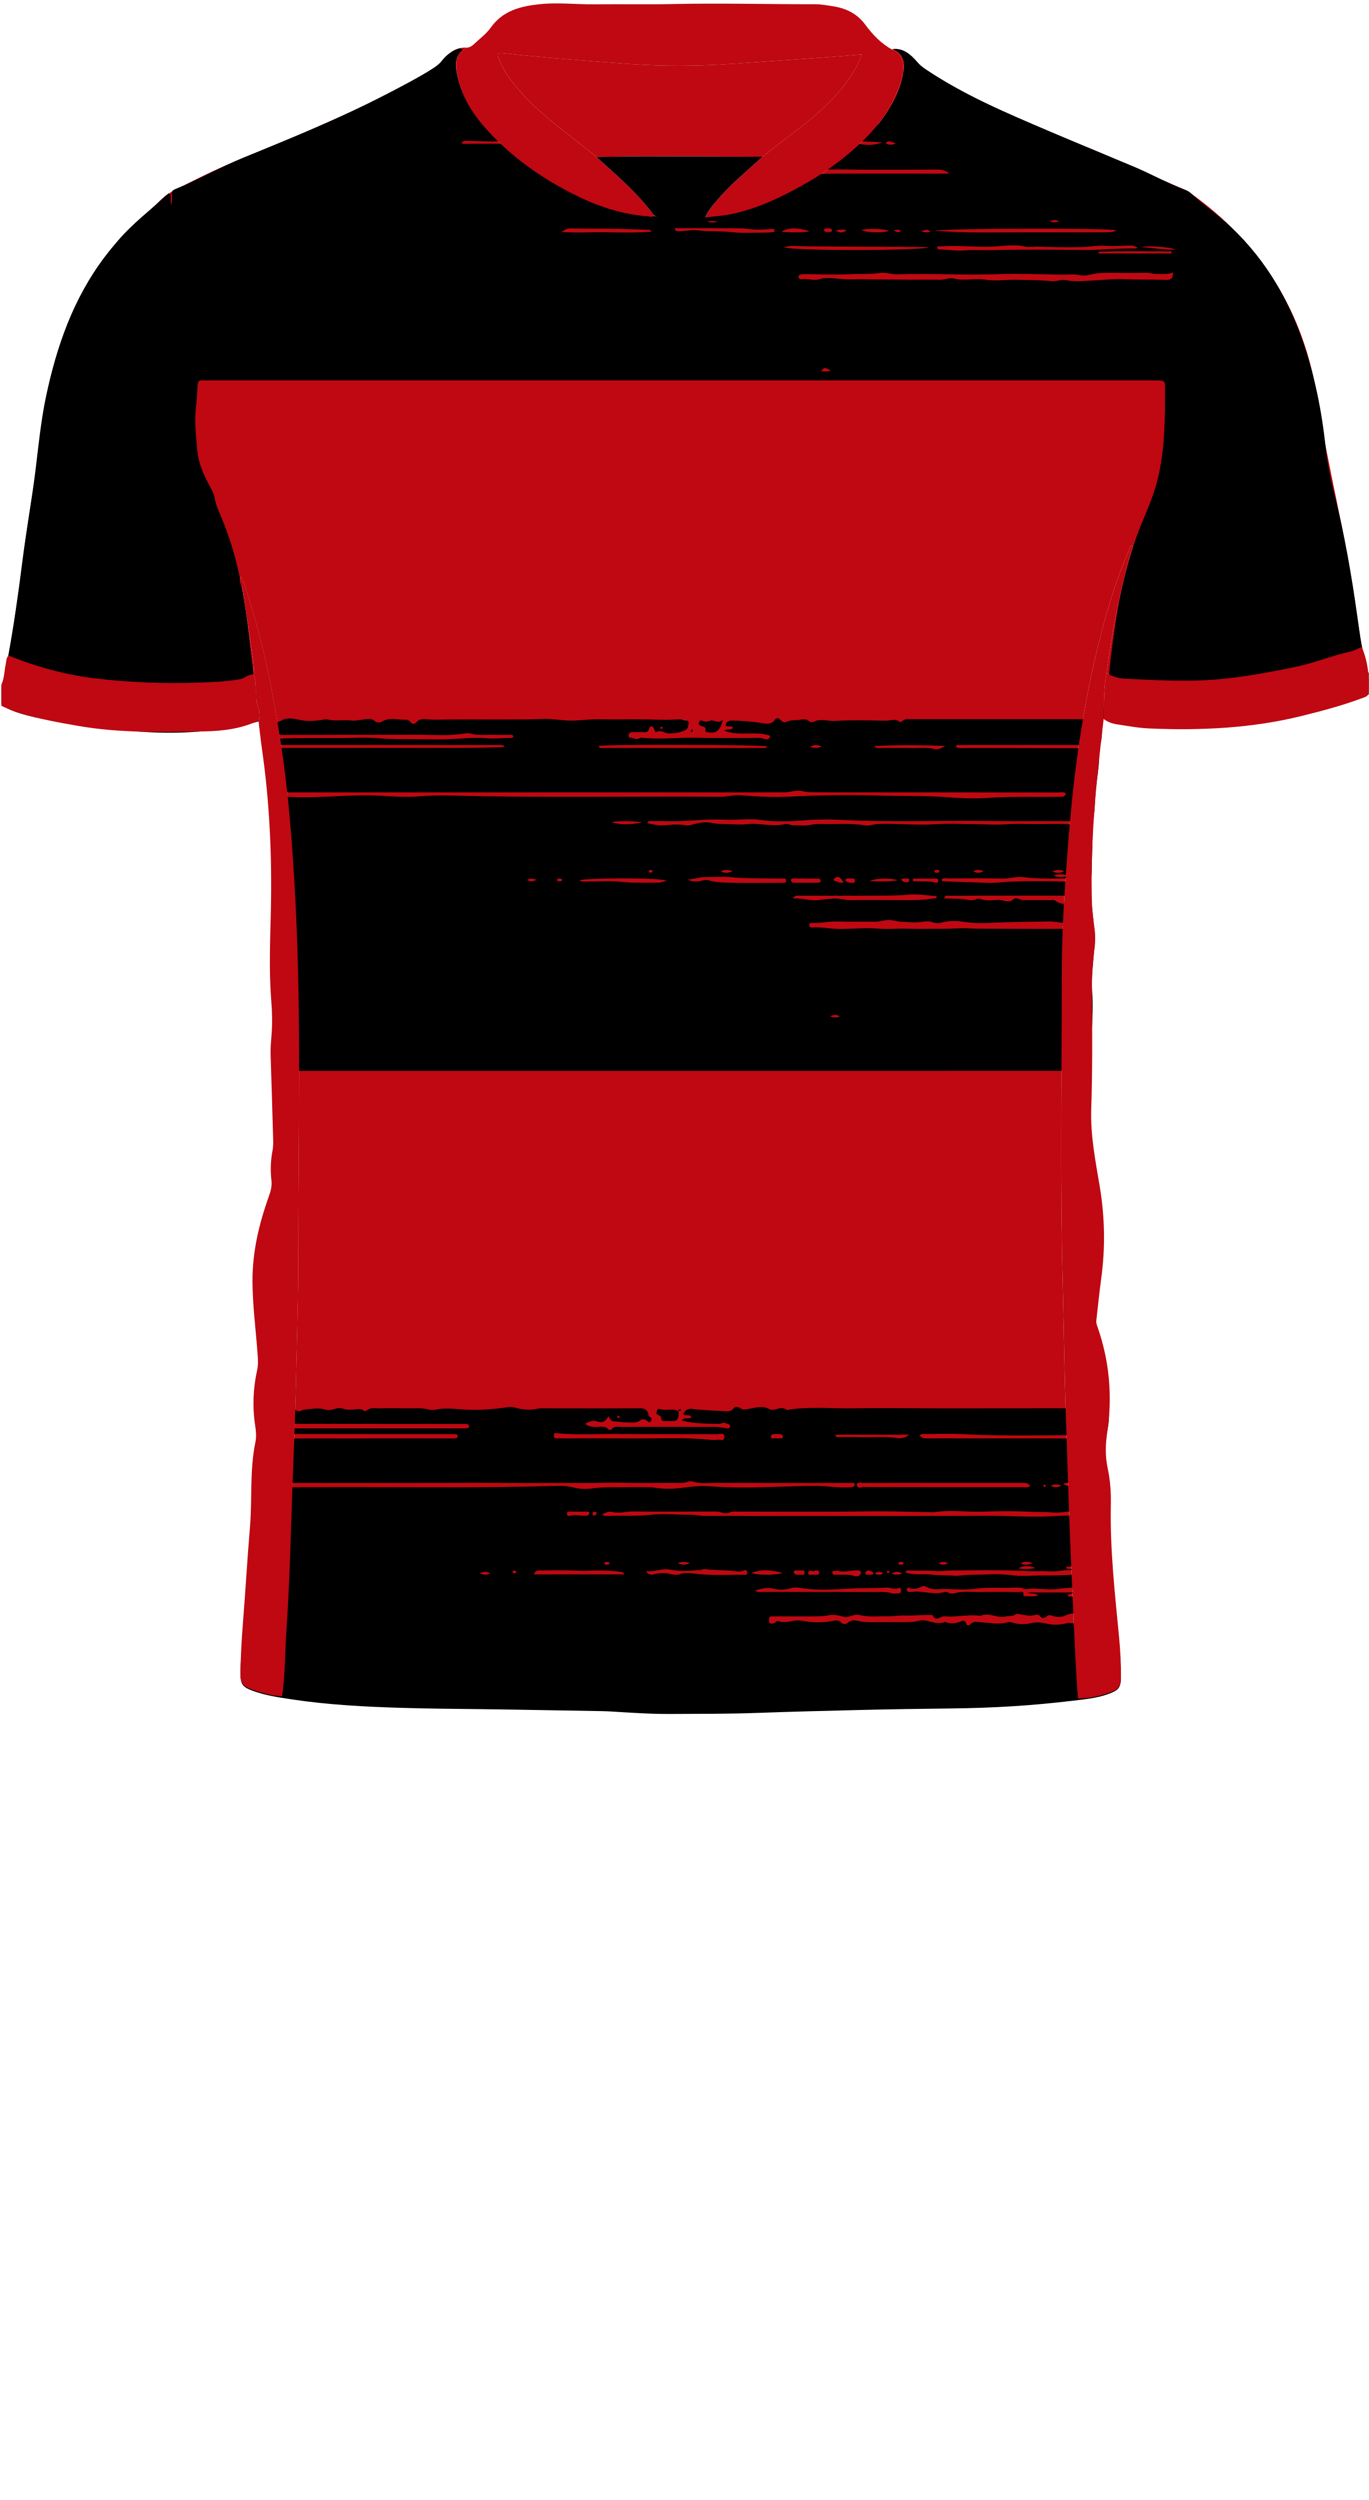 <!--?xml version="1.0" encoding="utf-8"?-->
<!-- Generator: Adobe Illustrator 24.2.3, SVG Export Plug-In . SVG Version: 6.00 Build 0)  -->
<svg version="1.1" id="Camada_1" xmlns="http://www.w3.org/2000/svg" xmlns:xlink="http://www.w3.org/1999/xlink" x="0px" y="0px" viewBox="0 0 229 418" enable-background="new 0 0 229 418" xml:space="preserve">
<g onclick="select(this)" class="" id="estampa-primaria" fill="#bf0811">
	<path d="M42.453,112.778c-0.896-0.102-1.492,0.643-2.341,0.789
		c-2.329,0.402-4.669,0.489-7.019,0.566c-5.665,0.184-11.318-0.033-16.94-0.684
		c-5.078-0.588-9.992-1.933-14.739-3.852c1.697-8.915,2.489-17.963,4-26.905
		c0.886-5.239,1.179-10.56,2.24-15.778c1.729-8.505,4.452-16.588,9.668-23.661
		c2.122-2.878,4.538-5.491,7.34-7.71c1.364-1.08,2.364-2.584,3.925-3.405
		c3.61-1.899,7.258-3.728,11.032-5.281c9.991-4.113,20.001-8.18,29.465-13.442
		c1.975-1.098,3.998-2.095,5.516-3.9c0.844-1.003,2.058-1.647,3.495-1.552
		c-0.756,0.533-1.533,1.066-1.699,2.063c-0.173,1.038-0.004,2.061,0.231,3.081
		c0.883,3.838,3.133,6.89,5.784,9.624c4.141,4.271,9.016,7.563,14.371,10.152
		c3.689,1.784,7.536,2.99,11.64,3.29c0.312,0.023,0.73,0.281,0.904-0.251
		c0.494,0.343,1.018,0.58,1.634,0.628c2.335,0.184,4.667,0.363,6.98-0.197
		c1.42-0.17,2.858-0.246,4.255-0.528c4.653-0.939,8.857-3.005,12.928-5.357
		c3.301-1.907,6.357-4.179,9.102-6.809c3.097-2.967,5.471-6.426,6.642-10.647
		c0.619-2.234,0.016-4.273-1.676-4.744c1.942-0.323,3.118,0.898,4.249,2.153
		c0.347,0.386,0.685,0.727,1.128,1.021c8.872,5.889,18.79,9.613,28.527,13.682
		c5.067,2.118,10.038,4.444,15.091,6.587c0.285,0.121,0.559,0.284,0.812,0.464
		c11.967,8.495,19.178,20.083,21.368,34.482c1.744,11.467,4.739,22.683,6.319,34.167
		c0.337,2.452,0.734,4.896,1.104,7.343c-0.623,0.259-1.225,0.617-1.873,0.759
		c-3.073,0.671-5.981,1.887-9.074,2.541c-3.941,0.833-7.895,1.559-11.886,1.994
		c-5.594,0.61-11.216,0.285-16.823,0.011c-1.076-0.053-2.115-0.387-3.054-0.956
		c0.913-6.797,2.195-13.519,4.081-20.119c0.116-0.405,0.406-0.798,0.186-1.258
		c0.229,0.014,0.22-0.145,0.208-0.297c-0.002-0.03-0.049-0.057-0.075-0.085
		c-0.038,0.134-0.075,0.268-0.113,0.402c-0.338,0.089-0.329,0.433-0.43,0.66
		c-2.042,4.574-3.519,9.347-4.761,14.182c-2.408,9.376-3.984,18.897-4.931,28.537
		c-0.471,4.788-0.818,9.583-1.14,14.377c-0.324,4.814-0.49,9.647-0.494,14.473
		c-0.014,17.026-0.293,34.051,0.154,51.078c0.192,7.304,0.26,14.611,0.515,21.916
		c0.17,4.865,0.32,9.731,0.485,14.597c0.203,5.981,0.459,11.958,0.741,17.936
		c0.237,5.022,0.416,10.045,0.81,15.058c-7.654,1.07-15.358,1.361-23.073,1.452
		c-12.947,0.153-25.888,0.562-38.83,0.929c-6.761,0.191-13.496-0.465-20.247-0.577
		c-8.711-0.144-17.422-0.246-26.132-0.423c-8.31-0.169-16.623-0.353-24.848-1.751
		c0.542-3.76,0.482-7.56,0.739-11.339c0.382-5.609,0.58-11.233,0.76-16.854
		c0.142-4.427,0.293-8.852,0.473-13.278c0.255-6.262,0.39-12.53,0.535-18.796
		c0.093-3.993,0.191-7.992,0.189-11.98c-0.008-21.407,0.634-42.822-0.658-64.218
		c-0.254-4.208-0.559-8.405-0.969-12.6c-0.447-4.587-1.058-9.142-1.828-13.688
		c-1.071-6.324-2.293-12.605-4.185-18.739c-0.582-1.885-1.037-3.822-1.938-5.698
		c-0.528,0.89,0.204,1.451,0.292,2.13c0.371,2.852,0.881,5.687,1.254,8.539
		C42.101,108.97,42.542,110.848,42.453,112.778z"></path>
	<path d="M127.543,26.201c-6.431-0.019-12.862-0.05-19.293-0.053
		c-2.834-0.002-5.668,0.052-8.501,0.081c-5.005-4.143-10.523-7.718-14.446-13.059
		c-0.787-1.071-1.398-2.229-1.913-3.447c-0.306-0.723-0.059-0.909,0.667-0.832
		c7.111,0.755,14.239,1.311,21.372,1.816c5.593,0.396,11.183,0.353,16.772-0.019
		c5.381-0.358,10.762-0.734,16.141-1.117c1.906-0.136,3.809-0.315,5.854-0.486
		c-0.849,2.337-2.17,4.221-3.661,5.996c-1.937,2.305-4.157,4.312-6.55,6.136
		C131.825,22.864,129.689,24.539,127.543,26.201z"></path>
</g>
<g onclick="select(this)" class="" id="estampa-secundaria" fill="#000000">
	<path d="M42.843,116.063c0.007,1.223-0.133,3.481,0.485,4.524
		c-0.901,0.239-9.649,2.943-22.541,1.491C1.28,120.075,1.232,118.197,0.24,117.772
		c0.001-0.94,0-1.919,0-3.118c0-0.051,0.271-0,0.301-0.479
		c0.027-0.628,0.563-3.186,0.793-4.268c0.979-5.342,1.739-10.716,2.416-16.103
		c0.641-5.105,1.574-10.17,2.198-15.275c0.504-4.122,0.905-8.254,1.768-12.32
		c1.773-8.356,4.549-16.298,9.767-23.206c0.722-0.956,1.487-1.881,2.269-2.79
		c2.513-2.921,5.595-5.238,8.399-7.85c0.355,0.028,0.447,0.216,0.418,0.562
		c-0.038,0.465-0.009,0.935-0.009,1.402c0.303-0.726,0.226-1.439,0.165-2.151
		c0.076-0.305,0.307-0.443,0.576-0.552c3.902-1.587,7.562-3.691,11.465-5.286
		c7.989-3.264,15.992-6.503,23.668-10.478c2.781-1.44,5.571-2.864,8.212-4.559
		c0.482-0.309,0.891-0.656,1.234-1.105c0.772-1.009,1.75-1.735,2.975-2.109
		c0.206,0.057,0.435,0.067,0.563,0.28c-1.348,1.051-1.291,2.52-1.005,3.934
		c0.679,3.361,2.352,6.238,4.602,8.795c0.051,0.058,0.13,0.09,0.258,0.176
		c2.1-1.661,4.218-3.336,6.336-5.012c2.674,2.675,5.586,7.254,4.035,7.292
		c-2.712,0.067-5.423,0.001-8.137,0.088c-1.651,0.053-3.341-0.055-5.014-0.091
		c-0.457-0.01-0.97-0.111-1.318,0.385c0.476,0.191,0.955,0.102,1.421,0.102
		c5.518,0.005,11.036,0.006,16.554-0.008c1.359-0.003,9.547,11.013,9.705,11.014
		c2.13,1.066,6.827,1.417,8.73,1.417c1.98,0,3.893,0.293,6.795-0.855
		c0.892,0.017,1.364-0.975,1.742-2.195c0.597-1.925,1.442-3.886,2.848-3.88
		c5.302,0.024,10.122-0.507,15.424-0.504c5.676,0.004,11.351-0.001,17.027-0.002
		c0.403-0,0.806-0,1.37-0c-0.713-0.61-1.358-0.67-2.055-0.666
		c-4.021,0.024-8.042,0.024-12.064,0.02c-1.998-0.002-3.998-0.08-5.995-0.033
		c-3.39,0.079-6.78-0.107-10.173,0.152c-0.92,0.07,1.892-4.47,2.546-4.468
		c2.079,0.005,4.159-0.056,6.238-0.017c2.432,0.046,4.868-0.16,7.298,0.172
		c1.032,0.141,2.066-0.049,3.075-0.371c-4.245-0.28-8.491-0.352-12.792-0.257
		c-1.339,0.029,1.932-4.308,4.331-6.845c0.26-0.275,0.571-0.425,0.918-0.532
		c2.127,1.605,4.175,3.314,6.384,4.836c0.511-0.195,0.758-0.685,1.048-1.084
		c1.867-2.562,3.33-5.303,3.654-8.535c0.155-1.544-0.491-2.582-1.882-3.199
		c1.869-0.18,3.062,0.968,4.152,2.208c0.403,0.458,0.833,0.815,1.329,1.15
		c6.397,4.329,13.482,7.286,20.533,10.306c4.722,2.022,9.472,3.98,14.215,5.952
		c2.968,1.234,5.768,2.841,8.786,3.966c0.281,0.105,0.562,0.245,0.806,0.475
		c1.805,1.701,3.847,3.12,5.711,4.753c6.193,5.429,10.333,12.207,13.029,19.918
		c2.013,5.757,3.202,11.701,3.857,17.756c0.293,2.708,0.829,5.371,1.491,8.007
		c1.675,6.668,2.836,13.43,3.8,20.231c0.224,1.579,0.424,3.208,0.71,4.777
		c0.789,3.201,0.219,4.221,1.219,4.796c0,1.086-0.006,2.199,0,3.598
		c-1.99,1.046-11.088,4.086-20.969,5.182c-13.113,1.452-20.876-0.146-22.24-0.599
		c-0.206-0.069-0.796-0.29-1.258-0.61c-0.138-2.134,1.176-7.083,1.033-6.901
		c-0.038-1.123,1.041-9.447,1.687-12.723c0.694-3.517,1.616-6.975,2.788-10.369
		c0.897-2.599,2.111-5.068,2.989-7.679c1.524-4.533,1.785-9.207,1.886-13.915
		c0.023-1.079-0.005-2.159,0.003-3.238c0.012-1.637,0.016-1.637-1.646-1.637
		c-52.828-0-105.655-0-158.483,0c-0.28,0-0.562,0.022-0.839-0.004
		c-0.606-0.058-0.82,0.174-0.854,0.805c-0.068,1.272-0.137,2.551-0.286,3.813
		c-0.284,2.405,0.047,4.777,0.245,7.15c0.182,2.178,1.114,4.143,2.139,6.05
		c0.322,0.6,0.666,1.208,0.769,1.876c0.169,1.084,0.621,2.059,1.037,3.046
		c1.368,3.241,2.397,6.587,3.115,10.027c0.643,3.08,1.162,6.184,1.502,9.313
		C41.961,109.191,42.41,112.46,42.843,116.063z M196.208,45.551
		c-0.873,0.372-1.74,0.221-2.601,0.263c-0.647,0.031-1.246-0.22-1.897-0.204
		c-1.797,0.043-3.597,0.024-5.395,0.009c-1.197-0.01-2.387-0.042-3.572,0.222
		c-0.656,0.146-1.379,0.313-2.011,0.181c-1.136-0.237-2.272-0.086-3.39-0.109
		c-3.573-0.076-7.15-0.177-10.728-0.073c-2.735,0.08-5.472,0.074-8.209,0.016
		c-2.755-0.059-5.512-0.057-8.267,0.008c-1.009,0.024-1.982-0.369-2.961-0.224
		c-1.716,0.254-3.44,0.119-5.158,0.206c-2.416,0.123-4.845,0.001-7.268-0.012
		c-0.239-0.001-0.482,0.004-0.717,0.044c-0.241,0.042-0.497,0.152-0.468,0.443
		c0.028,0.284,0.355,0.407,0.538,0.371c0.956-0.191,1.93,0.281,2.835,0.01
		c1.667-0.5,3.323,0.03,4.973,0.007c1.388-0.019,2.834-0.039,4.245,0.009
		c1.284,0.043,2.599-0.004,3.904,0.024c2.383,0.052,4.768-0.009,7.152,0.028
		c0.806,0.012,1.59-0.389,2.373-0.192c1.727,0.435,3.469-0.108,5.199,0.177
		c1.774,0.292,3.565-0.032,5.352,0.023c1.913,0.059,3.829,0.023,5.734,0.234
		c0.809,0.09,1.575-0.338,2.375-0.18c1.855,0.366,3.705,0.083,5.558-0
		c1.346-0.06,2.708-0.207,4.036-0.152c2.433,0.101,4.865,0.033,7.296,0.117
		C195.843,46.82,196.262,46.498,196.208,45.551z M156.36,38.59
		c1.798,0.09,3.595,0.234,5.393,0.259c2.944,0.042,5.889,0.006,8.833,0.004
		c4.835-0.003,9.671-0.006,14.506-0.006c0.572-0,1.134-0.029,1.674-0.338
		C185.757,38.09,157.488,38.162,156.36,38.59z M190.284,41.432
		c-0.524-0.4-1.003-0.378-1.475-0.371c-1.303,0.017-2.605,0.139-3.911,0.038
		c-1.319-0.102-2.62,0.183-3.927,0.215c-2.419,0.06-4.844,0.011-7.263-0.076
		c-0.752-0.027-1.535,0.144-2.236-0.019c-1.83-0.424-3.665-0.052-5.458,0.008
		c-2.939,0.099-5.865-0.225-8.795-0.034c-0.194,0.013-0.419-0.101-0.455,0.182
		c-0.034,0.266,0.194,0.309,0.397,0.317c1.393,0.055,2.814,0.291,4.167,0.174
		c1.55-0.134,3.085-0.004,4.619-0.044c4.976-0.13,9.958-0.08,14.937-0.026
		c3.033,0.033,6.051-0.312,9.082-0.253
		C190.041,41.547,190.115,41.495,190.284,41.432z M131.153,41.343
		c1.558,0.648,23.202,0.587,24.248-0.013c-7.658-0.155-15.321-0.024-22.979-0.204
		C132.001,41.116,131.576,41.267,131.153,41.343z M93.942,38.784
		c2.69,0.191,5.12,0.014,7.543,0.054c2.459,0.041,4.924,0.099,7.496-0.098
		c-0.261-0.382-0.468-0.326-0.656-0.329c-1.504-0.029-3.011-0.101-4.511-0.144
		c-2.746-0.08-5.49-0.006-8.234-0.076
		C95.071,38.177,94.591,38.282,93.942,38.784z M112.921,38.15
		c0.009,0.114,0.019,0.228,0.028,0.342c0.387,0.274,0.83,0.168,1.251,0.141
		c0.83-0.053,1.715-0.236,2.482-0.126c1.857,0.264,3.719,0.073,5.576,0.295
		c1.849,0.22,3.742,0.081,5.616,0.091c0.438,0.002,0.877-0.028,1.314-0.051
		c0.218-0.011,0.402-0.102,0.373-0.353c-0.033-0.286-0.235-0.201-0.441-0.193
		c-1.132,0.043-2.276,0.157-3.395,0.042c-0.669-0.069-1.337-0.162-2.011-0.168
		c-1.713-0.014-3.426-0.017-5.139-0.019
		C116.691,38.148,114.806,38.15,112.921,38.15z M195.958,42.374
		c0.001-0.115,0.002-0.231,0.002-0.346c-4.072,0.007-8.144-0.097-12.215,0.068
		c0,0.093,0,0.186,0,0.279C187.816,42.374,191.887,42.374,195.958,42.374
		z M130.721,38.773c1.679,0.093,3.193,0.15,4.705-0.082
		C133.625,38.011,131.619,38.026,130.721,38.773z M148.686,38.607
		c-0.674-0.37-3.737-0.459-4.543-0.131
		C144.815,38.902,147.53,38.98,148.686,38.607z M190.9,41.335
		c1.839,0.059,3.653,0.465,5.711,0.409
		C195.829,41.299,191.95,40.997,190.9,41.335z M148.104,23.916
		c0.654,0.397,1.204,0.347,1.768,0.022C149.325,23.91,148.807,23.295,148.104,23.916z
		 M138.991,61.968c-1.101-0.597-1.101-0.597-1.635,0.108
		C137.876,62.083,138.335,62.17,138.991,61.968z M138.623,38.806
		c0.235-0.008,0.58-0.008,0.536-0.294c-0.06-0.392-0.471-0.332-0.776-0.336
		c-0.23-0.003-0.58,0-0.531,0.292
		C137.915,38.842,138.307,38.815,138.623,38.806z M175.561,37.022
		c0.89,0.209,0.89,0.209,1.644-0.056
		C176.356,36.722,176.356,36.722,175.561,37.022z M155.683,38.757
		c-0.609-0.432-0.609-0.432-1.561-0.104
		C154.664,38.947,155.146,38.856,155.683,38.757z M141.632,38.487
		c-0.654-0.11-1.135-0.197-1.819,0.113
		C140.525,38.937,141.005,38.999,141.632,38.487z M149.491,38.527
		c0.509,0.291,0.809,0.429,1.193,0.093C150.328,38.295,150.012,38.375,149.491,38.527z
		 M120.092,37.095c-0.725-0.182-1.171-0.184-1.822-0.036
		C118.919,37.262,119.365,37.202,120.092,37.095z"></path>
	<path d="M182.395,179.031c-21.038,0.001-42.077,0.003-63.115,0.003
		c-23.958,0-47.916-0.001-71.874-0.001c-0.32,0-0.643-0.027-0.959,0.005
		c-0.662,0.068-0.829-0.195-0.914-0.865c-0.337-2.643,0.142-5.254,0.174-7.88
		c0.017-1.433-0.077-2.871-0.188-4.301c-0.219-2.833-0.273-5.663,0.022-8.493
		c0.101-0.966-0.132-1.908-0.152-2.867c-0.058-2.799,0.184-5.59,0.174-8.389
		c-0.011-2.959-0.17-5.911-0.244-8.866c-0.028-1.114-0.196-2.225-0.319-3.335
		c-0.079-0.71,0.243-1.086,0.97-1.004c3.344,0.378,6.707,0.258,10.042,0.099
		c2.594-0.124,5.19-0.241,7.766-0.093c2.074,0.119,4.154,0.274,6.206,0.106
		c1.796-0.147,3.584-0.19,5.37-0.143c15.027,0.393,30.057,0.102,45.085,0.203
		c1.199,0.008,2.36-0.335,3.567-0.241c2.664,0.208,5.337,0.355,8.005,0.219
		c5.388-0.275,10.78-0.303,16.166-0.153c3.268,0.091,6.547-0.026,9.797,0.223
		c2.475,0.19,4.951,0.299,7.397,0.133c3.99-0.271,7.974-0.092,11.959-0.184
		c0.392-0.009,0.817,0.037,0.961-0.587c-0.434-0.244-0.912-0.133-1.357-0.133
		c-10.719-0.009-21.438-0.009-32.158-0.012c-2.599-0.001-5.199,0.007-7.798-0.01
		c-0.909-0.006-1.81,0.045-2.725-0.19c-1.012-0.259-2.041,0.197-3.069,0.199
		c-5.359,0.011-10.719,0-16.078,0c-17.278,0-34.556,0.002-51.834,0.004
		c-5.799,0-11.599,0.002-17.398-0.002c-1.04-0.001-1.068-0.01-1.188-1.022
		c-0.248-2.095-0.467-4.193-0.711-6.415c3.43,0,6.821,0,10.211,0
		c3.359-0,6.719-0,10.078-0c3.4-0,6.799,0,10.199-0
		c3.315-0,6.63,0,9.953-0.149c-0.303-0.448-0.71-0.332-1.072-0.333
		c-9.599-0.007-19.197-0.005-28.796-0.004c-3.16,0-6.319,0.001-9.479,0
		c-0.28-0-0.561,0.005-0.838-0.026c-0.314-0.035-0.34-0.292-0.336-0.536
		c0.003-0.236,0.146-0.356,0.377-0.37c0.16-0.009,0.32-0.008,0.479-0.02
		c4.065-0.297,8.137-0.184,12.206-0.208c2.12-0.013,4.251-0.142,6.356,0.035
		c2.463,0.207,4.918,0.129,7.377,0.168c1.5,0.024,3.003,0.055,4.501-0.009
		c2.109-0.09,4.222-0.347,6.325-0.158c1.315,0.119,2.601-0.076,3.901-0.047
		c0.148,0.003,0.298-0.072,0.436-0.108c0.032-0.515-0.332-0.409-0.575-0.411
		c-1.16-0.013-2.32,0.01-3.48-0.007c-0.991-0.015-1.987,0.104-2.971-0.191
		c-0.368-0.11-0.804-0.078-1.193-0.015c-2.621,0.424-5.259,0.191-7.886,0.195
		c-8.693,0.012-17.386,0.011-26.078,0.035c-0.065-0.129-0.129-0.258-0.194-0.387
		c0.039-0.199,0.139-0.403-0.05-0.582c-0.033-0.326-0.066-0.651-0.098-0.977
		c0.014-0.13,0.028-0.261,0.043-0.391c0.752-0.063,1.481-0.095,2.242,0.118
		c0.465,0.13,0.983,0.09,1.551-0.236c0.816-0.468,1.902-0.308,2.805-0.094
		c1.42,0.337,2.787,0.211,4.179-0.015c0.195-0.032,0.41-0.087,0.591-0.039
		c1.353,0.352,2.735,0.015,4.098,0.191c0.54,0.07,1.101-0.068,1.65-0.133
		c0.739-0.088,1.557-0.358,2.273,0.265c0.304,0.264,0.823,0.235,1.145,0.043
		c1.314-0.783,2.712-0.217,4.064-0.315c0.222-0.016,0.511,0.14,0.695,0.401
		c0.255,0.363,0.704,0.341,0.932,0.072c0.563-0.666,1.288-0.591,1.987-0.526
		c1.1,0.102,2.192,0.029,3.29,0.02c5.397-0.046,10.798,0.072,16.192-0.084
		c1.772-0.051,3.483,0.367,5.233,0.258c1.308-0.081,2.607-0.239,3.925-0.212
		c2.238,0.047,4.478,0.01,6.717,0.006c2.056-0.004,4.112,0.17,6.17,0.023
		c0.392-0.028,0.809-0.08,1.177,0.125c0.303,0.169,0.948-0.154,0.891,0.503
		c-0.046,0.536-0.072,1.024-0.858,1.308c-0.859,0.311-1.682,0.43-2.539,0.385
		c-0.643-0.034-1.205-0.628-1.947-0.242c-0.227,0.118-0.312-0.233-0.402-0.467
		c-0.217-0.565-0.703-0.63-0.836-0.099c-0.199,0.793-0.691,0.603-1.184,0.602
		c-0.56-0.002-1.12-0.013-1.679,0.011c-0.367,0.016-0.595,0.229-0.585,0.614
		c0.009,0.344,0.292,0.296,0.522,0.339c0.451,0.084,0.878,0.381,1.359,0.031
		c0.133-0.097,0.391-0.049,0.588-0.029c3.01,0.296,6.018-0.111,9.03-0.021
		c2.996,0.089,5.997,0.007,8.995,0.028c0.748,0.005,1.504-0.107,2.249,0.179
		c0.36,0.139,0.808,0.114,0.965-0.509c-2.424-0.93-5.102,0.127-7.693-0.878
		c0.546-0.401,1.096-0.03,1.469-0.48c-0.34-0.465-0.91-0.096-1.275-0.353
		c0.089-0.618,0.433-0.868,1.067-0.862c1.749,0.016,3.481,0.169,5.208,0.449
		c0.701,0.114,1.441,0.192,1.952-0.532c0.298-0.423,0.642-0.41,0.975-0.013
		c0.254,0.303,0.641,0.492,0.958,0.325c0.682-0.358,1.397-0.234,2.095-0.336
		c0.654-0.096,1.233-0.249,1.786,0.244c0.187,0.167,0.507,0.194,0.688,0.094
		c1.17-0.646,2.399-0.088,3.592-0.165c2.826-0.181,5.672-0.095,8.509-0.036
		c0.746,0.016,1.555-0.454,2.269,0.184c0.073,0.065,0.36,0.018,0.438-0.071
		c0.407-0.466,0.939-0.373,1.45-0.373c10.276-0.002,20.552-0.002,30.828-0
		c1.106,0,1.106,0.005,1.208,1.158c-0.059,1.057-0.014,2.126-0.358,3.15
		c-6.394,0.004-12.788,0.007-19.182,0.011c-1.439,0.001-2.877-0.007-4.316,0.009
		c-0.232,0.003-0.599-0.14-0.612,0.376c0.734,0.218,1.492,0.102,2.235,0.105
		c7.272,0.026,14.544,0.037,21.816,0.053c0.003,0.15,0.005,0.3,0.008,0.45
		c-0.189,0.177-0.169,0.388-0.096,0.606c-0.001,2.146-0.447,4.251-0.62,6.382
		c-0.128,1.576-0.091,3.171-0.439,4.727c-0.977,0.171-1.955,0.019-2.933,0.016
		c-4.677-0.013-9.354,0.042-14.03-0.02c-8.462-0.112-16.925,0.24-25.387-0.193
		c-2.257-0.115-4.531-0.045-6.807,0.136c-2.122,0.169-4.279,0.182-6.434-0.124
		c-1.946-0.276-3.938,0.068-5.913-0.034c-3.428-0.177-6.844,0.381-10.275,0.234
		c-0.718-0.031-1.439-0.013-2.159,0.001c-0.211,0.004-0.491-0.08-0.593,0.347
		c0.8,0.13,1.571,0.393,2.386,0.363c1.333-0.048,2.661-0.297,4.001-0.008
		c0.335,0.072,0.696-0.015,1.055-0.107c1.075-0.276,2.188-0.544,3.285-0.301
		c0.597,0.132,1.174,0.18,1.766,0.178c1.41-0.004,2.81,0.187,4.233,0.026
		c2.087-0.236,4.187,0.521,6.287-0.001c0.187-0.046,0.42-0.051,0.593,0.019
		c0.734,0.299,1.499,0.137,2.247,0.207c1.005,0.094,1.956-0.289,2.962-0.253
		c2.545,0.09,5.102-0.188,7.635,0.247c0.73,0.126,1.396-0.214,2.115-0.24
		c3.177-0.118,6.347,0.242,9.527,0.041c2.49-0.158,4.99-0.008,7.484,0.003
		c1.42,0.006,2.83,0.125,4.264,0.015c1.789-0.137,3.596-0.043,5.394-0.045
		c1.719-0.002,3.443-0.075,5.156,0.025c1.291,0.076,2.569,0.376,3.828,0.042
		c0.332,0.437-0.033,0.935,0.273,1.308c-0.061,2.36-0.122,4.721-0.183,7.081
		c-0.129,0.57-0.511,0.679-1.047,0.658c-3.462-0.135-6.935,0.209-10.39-0.248
		c-1.122-0.148-2.197,0.26-3.319,0.241c-3.075-0.052-6.151-0.028-9.227-0.011
		c-0.375,0.002-0.853-0.188-1.13,0.272c0.149,0.199,0.306,0.209,0.464,0.214
		c2.517,0.081,5.034,0.16,7.55,0.245c1.235,0.042,2.459-0.172,3.682-0.206
		c3.141-0.087,6.292-0.119,9.428,0.036c1.307,0.065,2.591,0.161,3.888-0.019
		c0.014,0.155,0.029,0.311,0.043,0.466c-0.207,0.243-0.11,0.535-0.119,0.806
		c-0.035,1.078-0.03,1.076-1.147,1.073c-2.479-0.006-4.957-0.013-7.436-0.013
		c-4.997-0.001-9.994-0.001-14.991,0.014c-0.298,0.001-0.722-0.189-0.938,0.431
		c1.405,0.112,2.759-0.03,4.072,0.281c0.265,0.063,0.559,0.019,0.837-0.002
		c0.154-0.012,0.31-0.068,0.456-0.126c0.273-0.109,0.537-0.099,0.814-0.008
		c0.936,0.308,1.908,0.173,2.85,0.117c0.88-0.052,1.817,0.682,2.668-0.178
		c0.133-0.135,0.575-0.082,0.81,0.025c0.543,0.246,1.097,0.174,1.649,0.179
		c1.199,0.011,2.399-0.005,3.598,0.009c0.346,0.004,0.7-0.085,1.027,0.184
		c0.698,0.574,1.727,0.524,2.262,0.202c0.974-0.587,1.916-0.238,2.852-0.396
		c0.385-0.065,0.578,0.172,0.792,0.404c0.112,1.141,0.225,2.282,0.337,3.423
		c-1.539-0.029-3.077,0.049-4.617,0.022c-0.918-0.016-1.786-0.285-2.713-0.266
		c-3.155,0.065-6.31,0.066-9.465,0.216c-1.544,0.073-3.103,0.134-4.684-0.128
		c-1.291-0.213-2.691-0.272-4.03,0.127c-0.365,0.109-0.833,0.116-1.182-0.018
		c-0.631-0.242-1.28-0.249-1.886-0.15c-1.225,0.2-2.426,0.053-3.641-0.012
		c-0.831-0.045-1.622-0.377-2.474-0.26c-0.624,0.086-1.22,0.279-1.873,0.265
		c-2.116-0.046-4.236,0.035-6.351-0.036c-1.361-0.046-2.684,0.317-4.039,0.242
		c-0.269-0.015-0.616-0.011-0.599,0.396c0.017,0.404,0.365,0.368,0.631,0.353
		c1.516-0.086,3.002,0.26,4.52,0.259c2.178-0.001,4.351-0.239,6.535-0.046
		c1.562,0.138,3.137-0.062,4.712-0.002c1.93,0.073,3.864,0.01,5.797,0.02
		c1.571,0.008,3.131-0.152,4.717-0.065c1.234,0.068,2.499,0.04,3.751,0.051
		c4.073,0.037,8.146,0.02,12.219,0.027c0.355,0.001,0.707,0.063,1.058,0.106
		c1.254,0.152,2.523,0.313,3.769-0.097c0.152,1.234,0.031,2.461-0.066,3.691
		c-0.179,2.262-0.492,4.529-0.326,6.797
		C183.014,170.219,182.282,174.614,182.395,179.031z M156.666,150.161
		c0-0.114,0-0.228,0-0.342c-1.596-0.098-3.214-0.402-4.782-0.237
		c-1.557,0.164-3.101,0.145-4.647,0.158c-4.437,0.037-8.875,0.001-13.312,0.011
		c-0.386,0.001-0.845-0.154-1.354,0.438c1.741-0.022,3.234,0.512,4.762,0.235
		c0.598-0.108,1.188-0.085,1.774-0.17c1.086-0.156,2.118,0.26,3.196,0.238
		c2.135-0.043,4.271-0.013,6.407-0.013c1.639,0,3.279,0.038,4.917-0.014
		C154.642,150.434,155.653,150.267,156.666,150.161z M100.178,124.707
		c-0.002,0.04-0.008,0.08-0.005,0.12c0.003,0.035,0.007,0.076,0.027,0.102
		c0.023,0.03,0.061,0.056,0.097,0.068c0.075,0.024,0.153,0.053,0.229,0.053
		c8.916,0.009,17.831,0.017,26.747,0.021c0.316,0,0.64,0.043,0.943-0.096
		c0.036-0.016,0.077-0.036,0.099-0.067c0.093-0.13-0.143-0.052,0.003-0.118
		C127.521,124.499,101.503,124.422,100.178,124.707z M115.025,147.075
		c0.781,0.362,1.564,0.369,2.328,0.171c0.439-0.114,0.881-0.19,1.289-0.056
		c0.876,0.288,1.809,0.332,2.681,0.363c3.189,0.114,6.384,0.047,9.577,0.043
		c0.271-0,0.615,0.042,0.597-0.38c-0.018-0.416-0.363-0.337-0.629-0.34
		c-2.864-0.031-5.727,0.039-8.588-0.215c-1.413-0.125-2.847-0.015-4.271-0.024
		C116.995,146.631,116.036,146.981,115.025,147.075z M111.548,147.233
		c-1.622-0.543-13.751-0.451-14.604-0.053c0.418,0.317,0.858,0.196,1.259,0.199
		c1.952,0.016,3.922-0.151,5.85,0.065c1.992,0.223,3.967,0.084,5.949,0.13
		C110.514,147.585,111.032,147.353,111.548,147.233z M146.222,124.719
		c0.312,0.432,0.682,0.324,1.027,0.326c1.713,0.012,3.427-0.031,5.139,0.018
		c1.301,0.037,2.603-0.16,3.91,0.166c0.581,0.145,1.239-0.13,1.804-0.509
		C154.132,124.544,150.178,124.553,146.222,124.719z M134.839,146.887
		c0-0.005,0-0.011,0-0.016c-0.636,0-1.272-0.016-1.907,0.008
		c-0.239,0.009-0.64-0.123-0.62,0.315c0.01,0.227,0.256,0.394,0.526,0.395
		c1.351,0.003,2.701,0.003,4.052-0.001c0.228-0.001,0.374-0.119,0.368-0.361
		c-0.007-0.246-0.175-0.336-0.393-0.338
		C136.189,146.884,135.514,146.887,134.839,146.887z M107.436,137.466
		c-1.704-0.196-3.41-0.259-5.115-0.042
		C103.299,137.911,105.612,137.961,107.436,137.466z M152.714,146.893
		c-0.004,0.14-0.008,0.28-0.012,0.419c1.268,0.139,2.577-0.098,3.822,0.272
		c0.193,0.058,0.398-0.048,0.416-0.307c0.017-0.238-0.101-0.382-0.341-0.383
		C155.304,146.891,154.009,146.893,152.714,146.893z M150.171,147.173
		c-1.338-0.433-3.809-0.352-4.689,0.145
		C147.229,147.384,148.701,147.412,150.171,147.173z M141.065,147.476
		c-0.417-0.806-0.886-1.051-1.381-0.706c-0.188,0.131-0.372,0.496-0.056,0.513
		C140.112,147.309,140.54,147.812,141.065,147.476z M176.234,146.425
		c0.763,0.223,1.527,0.356,2.262-0.044
		C177.737,146.086,176.984,146.081,176.234,146.425z M141.375,147.11
		c0.212,0.313,0.504,0.475,0.855,0.475c0.279-0,0.719,0.169,0.778-0.264
		c0.075-0.558-0.422-0.429-0.735-0.436
		C141.988,146.878,141.66,146.771,141.375,147.11z M120.552,145.702
		c0.606,0.239,1.21,0.356,1.994-0.072
		C121.723,145.366,121.133,145.365,120.552,145.702z M137.438,124.787
		c-0.593-0.207-1.191-0.407-1.934,0.089
		C136.264,125.128,136.851,125.103,137.438,124.787z M178.016,145.66
		c-0.611-0.251-1.216-0.345-2.029,0.067
		C176.833,145.988,177.428,146.005,178.016,145.66z M88.151,147.141
		c0.526,0.228,1.053,0.363,1.535-0.081C89.169,146.886,88.657,146.784,88.151,147.141
		z M150.743,147.02c0.204,0.47,0.655,0.458,1.04,0.51
		c0.089,0.012,0.266-0.19,0.304-0.322c0.082-0.285-0.155-0.319-0.355-0.321
		C151.419,146.886,151.095,146.81,150.743,147.02z M140.488,169.927
		c-0.474-0.295-0.944-0.309-1.652-0.018
		C139.544,170.205,140.014,170.15,140.488,169.927z M182.852,133.095
		c-0.622-0.514-0.915-0.519-1.632-0.023
		C181.782,133.279,182.297,133.256,182.852,133.095z M162.791,145.703
		c0.529,0.226,1.058,0.361,1.746-0.064
		C163.812,145.372,163.299,145.359,162.791,145.703z M156.738,145.916
		c0.179-0.006,0.368-0.006,0.39-0.19c0.035-0.282-0.205-0.28-0.389-0.277
		c-0.176,0.003-0.437-0.039-0.421,0.245
		C156.332,145.963,156.588,145.892,156.738,145.916z M94.01,147.161
		c0.016-0.22-0.14-0.251-0.292-0.267c-0.191-0.021-0.422-0.046-0.523,0.137
		c-0.077,0.141,0.032,0.297,0.222,0.304
		C93.631,147.343,93.881,147.441,94.01,147.161z M109.168,145.615
		c0.025-0.074-0.11-0.112-0.215-0.146c-0.162-0.053-0.353-0.021-0.415,0.127
		c-0.066,0.158,0.04,0.297,0.239,0.306
		C108.936,145.908,109.093,145.908,109.168,145.615z M110.811,121.78
		c0.057-0.208-0.036-0.274-0.159-0.281c-0.062-0.003-0.162,0.045-0.184,0.096
		c-0.049,0.11-0.007,0.232,0.11,0.276
		C110.699,121.916,110.787,121.842,110.811,121.78z M180.448,132.964
		c-0.056-0.183-0.168-0.231-0.277-0.191c-0.117,0.043-0.15,0.172-0.092,0.281
		c0.027,0.051,0.125,0.096,0.186,0.09
		C180.39,133.132,180.46,133.046,180.448,132.964z"></path>
	<path d="M42.681,237.388c0-0.591,0-1.183,0-1.879
		c0.837,0.142,1.547,0.238,2.286-0.014c0.459-0.157,1.016-0.079,1.536,0.038
		c1.076,0.242,2.219-0.123,3.284,0.372c0.376,0.175,0.744-0.202,1.148-0.232
		c1.136-0.086,2.247-0.381,3.41-0.022c0.497,0.154,1.1,0.119,1.65-0.094
		c0.494-0.191,1.032-0.192,1.522-0.005c0.513,0.196,1.028,0.129,1.539,0.118
		c0.611-0.013,1.233-0.291,1.803,0.188c0.09,0.076,0.365,0.074,0.446-0.004
		c0.678-0.658,1.515-0.375,2.285-0.393c1.559-0.038,3.119-0.03,4.678-0.005
		c1.149,0.019,2.306-0.121,3.446,0.204c0.37,0.105,0.809,0.085,1.193,0.006
		c1.46-0.3,2.897-0.137,4.367-0.03c2.614,0.19,5.24-0.003,7.839-0.394
		c0.617-0.093,1.183,0.153,1.749,0.268c1.038,0.212,2.034,0.249,3.058,0.004
		c0.305-0.073,0.634-0.058,0.952-0.058c5.397,0.002,10.795,0.024,16.192-0.007
		c0.778-0.004,1.204,0.257,1.394,0.97c0.04,0.15-0,0.353,0.161,0.424
		c0.397,0.175,0.447,0.52,0.244,0.778c-0.303,0.386-0.509-0.036-0.764-0.187
		c-0.278-0.165-0.693-0.193-0.918-0.016c-0.75,0.591-1.604,0.377-2.418,0.391
		c-0.65,0.011-1.303-0.161-1.955-0.16c-0.56,0.001-0.804-0.346-1.03-0.898
		c-0.46,0.914-1.011,1.188-1.881,0.898c-0.652-0.217-1.324-0.03-2.006,0.398
		c0.505,0.446,1.063,0.476,1.641,0.522c0.752,0.06,1.589-0.308,2.237,0.417
		c0.08,0.09,0.48,0.064,0.551-0.037c0.414-0.586,1.007-0.379,1.532-0.381
		c3.359-0.015,6.718-0.008,10.076-0.007c1.903,0.001,3.806,0.028,5.708-0.004
		c0.649-0.011,1.256,0.165,1.884,0.232c0.217,0.023,0.511,0.08,0.597-0.234
		c0.109-0.398-0.188-0.417-0.468-0.513c-0.344-0.118-0.635-0.275-1.013-0.06
		c-0.189,0.108-0.465,0.091-0.701,0.087c-1.953-0.04-3.907-0.078-5.908-0.562
		c0.419-0.727,1.174-0.111,1.63-0.566c-0.284-0.595-0.969-0.086-1.384-0.515
		c0.338-0.588,0.654-0.974,1.532-0.867c1.857,0.227,3.736,0.272,5.607,0.389
		c0.449,0.028,0.886,0.001,1.202-0.388c0.387-0.475,0.808-0.411,1.261-0.097
		c0.429,0.297,0.843,0.167,1.34,0.088c1.146-0.18,2.335-0.608,3.492,0.031
		c0.331,0.183,0.686,0.161,1.046,0.048c0.601-0.189,1.174-0.389,1.807,0.046
		c0.183,0.126,0.666-0.052,0.999-0.091c3.504-0.411,7.014-0.069,10.518-0.13
		c4.928-0.086,9.86,0.008,14.79,0.009c7.116,0.001,14.233-0.014,21.349-0.018
		c2.079-0.001,4.159,0.014,6.238,0.021c0.165,1.546-0.033,3.059-0.423,4.554
		c-0.199-0.014-0.398-0.037-0.597-0.04c-7.78-0.127-15.563,0.215-23.343-0.206
		c-2.112-0.114-4.235-0.022-6.352-0.012c-0.289,0.001-0.622-0.093-0.896,0.205
		c0.45,0.635,1.072,0.506,1.641,0.507c9.829,0.01,19.659,0.015,29.488,0.021
		c-0.407,2.244,0.227,4.404,0.526,6.592c0.037,0.271,0.007,0.55,0.009,0.826
		c-1.558-0.136-3.113,0.258-4.672,0.017c-0.191-0.029-0.396-0.007-0.589,0.026
		c-0.177,0.031-0.262,0.181-0.226,0.35c0.022,0.101,0.104,0.253,0.18,0.267
		c0.269,0.048,0.546,0.06,0.821,0.062c1.504,0.009,3.009,0.011,4.513,0.015
		c0.06,0.06,0.077,0.131,0.051,0.212c-0.012,0.997-0.061,1.995-0.023,2.99
		c0.027,0.699-0.247,0.874-0.908,0.86c-1.758-0.036-3.517,0.012-5.276-0.003
		c-1.074-0.009-2.173,0.262-3.188,0.167c-1.165-0.109-2.33-0.055-3.486-0.114
		c-2.751-0.141-5.517-0.133-8.272-0.034c-2.763,0.099-5.531-0.354-8.287,0.112
		c-0.035,0.006-0.073-0.013-0.11-0.014c-3.644-0.059-7.283-0.196-10.932-0.144
		c-7.427,0.106-14.857,0.036-22.286,0.038c-0.239,0-0.474,0.002-0.7,0.117
		c-0.416,0.21-0.892,0.202-1.288,0.066c-0.747-0.256-1.498-0.193-2.25-0.194
		c-4.252-0.003-8.505,0.039-12.756-0.013c-1.133-0.014-2.234,0.422-3.41,0.082
		c-0.405-0.117-1.108,0.04-1.709,0.465c0.51,0.262,0.908,0.21,1.285,0.198
		c2.306-0.074,4.608,0.083,6.922-0.185c2.19-0.254,4.418,0.028,6.63,0.002
		c0.772-0.009,1.566,0.187,2.363,0.187c15.91-0.003,31.82,0.033,47.729-0.023
		c3.533-0.012,7.06,0.28,10.599,0.058c2.485-0.156,4.984-0.047,7.477-0.236
		c1.791-0.135,1.798-0.036,1.811,1.802c0.011,1.636,0.011,1.635-1.508,1.813
		c-0.047,0.005-0.082,0.114-0.163,0.236c0.31,0.208,0.55,0.555,1.011,0.274
		c0.264-0.161,0.549-0.029,0.822-0.052c0.144,1.499,0.336,2.994,0.309,4.504
		c-2.53,0.106-5.074-0.127-7.598,0.123c0.001,0.115,0.001,0.23,0.002,0.346
		c1.93,0,3.861,0,5.791,0c-0.813,0.353-1.64,0.252-2.459,0.263
		c-1.519,0.019-3.075-0.183-4.547,0.084c-1.147,0.208-2.251-0.029-3.368,0.038
		c-1.066,0.064-2.232-0.043-3.339-0.076c-3.756-0.113-7.518-0.06-11.277-0.029
		c-0.967,0.008-1.965,0.149-2.902,0.076c-1.478-0.116-2.946-0.013-4.415-0.077
		c-0.202-0.009-0.405,0.037-0.364,0.344c1.414,0.479,2.9,0.177,4.349,0.347
		c1.219,0.143,2.455,0.085,3.682,0.172c0.936,0.066,1.96-0.141,2.949-0.147
		c2.24-0.012,4.512-0.24,6.709,0.068c1.744,0.245,3.455,0.025,5.159,0.05
		c1.642,0.025,3.331-0.031,4.997-0.122c0.637-0.035,1.327,0.117,1.903-0.079
		c1.137-0.387,2.226,0.053,3.336,0.017c0.518-0.017,1.009,0.043,1.479-0.213
		c0.051,0.049,0.067,0.107,0.049,0.175c-0.116,0.274-0.187,0.544,0.071,0.784
		c0.063,0.485,0.128,0.97,0.056,1.46c-3.14,0.132-6.287-0.202-9.425,0.237
		c-1.674,0.234-3.372-0.241-5.06,0.013c-0.116,0.017-0.256,0.028-0.355-0.02
		c-0.682-0.327-1.408-0.229-2.116-0.209c-2.103,0.06-4.203-0.1-6.314,0.192
		c-1.489,0.206-3.031,0.077-4.548,0.028c-1.212-0.039-2.474,0.287-3.617-0.431
		c-0.139-0.087-0.407-0.051-0.582,0.015c-0.702,0.265-1.374,0.616-2.155,0.22
		c-0.191-0.097-0.371,0.073-0.378,0.323c-0.005,0.181,0.074,0.312,0.255,0.341
		c0.156,0.026,0.323,0.045,0.477,0.02c1.849-0.297,3.694,0.577,5.547,0.016
		c0.218-0.066,0.471-0.012,0.692,0.121c0.291,0.175,0.646,0.172,0.934,0.091
		c1.452-0.411,2.93-0.186,4.394-0.212c2.156-0.04,4.314-0.018,6.471-0.001
		c0.305,0.002,0.863-0.247,0.713,0.489c-0.028,0.139,0.126,0.207,0.238,0.207
		c0.68-0.001,1.374,0.104,2.227-0.121c-0.606-0.564-1.246-0.129-1.704-0.502
		c3.526,0,7.018,0,10.51,0c-1.24,0.348-2.564-0.124-3.779,0.349
		c0.006,0.11,0.012,0.22,0.018,0.33c2.574,0,5.147,0,7.721,0
		c0.037,0.632,0.075,1.264,0.112,1.896c-0.236,0.359,0.286,1.13-0.476,1.146
		c-1.229,0.026-2.459,0.107-3.696-0.085c-1.371-0.213-2.81-0.381-4.109,0.204
		c-0.844,0.38-1.575,0.279-2.345,0.02c-0.356-0.12-0.598-0.074-0.865,0.162
		c-0.344,0.304-0.716,0.36-1.034-0.038c-0.282-0.354-0.695-0.284-0.991-0.197
		c-0.8,0.232-1.553-0.017-2.306-0.14c-0.33-0.054-0.602-0.139-0.892,0.058
		c-0.495,0.337-1.089,0.183-1.613,0.316c-1.417,0.361-2.777-0.808-4.185-0.102
		c-1.951-0.318-3.89,0.234-5.839,0.081c-0.158-0.012-0.327-0.02-0.478,0.021
		c-0.592,0.162-1.233,0.807-1.683-0.214c-0.024-0.054-0.224-0.04-0.342-0.043
		c-1.45-0.032-2.89,0.142-4.352,0.084c-0.904-0.036-1.888,0.161-2.835,0.14
		c-1.587-0.036-3.187,0.181-4.76-0.221c-0.889-0.227-1.769,0.512-2.499,0.32
		c-0.868-0.228-1.731-0.462-2.556-0.286c-1.155,0.246-2.294,0.19-3.443,0.197
		c-1.999,0.011-3.999-0.001-5.998,0.002c-0.233,0-0.511-0.026-0.558,0.301
		c-0.038,0.271-0.127,0.584,0.1,0.796c0.182,0.17,0.448,0.119,0.68,0.05
		c0.285-0.084,0.409-0.497,0.824-0.345c0.733,0.268,1.452,0.157,2.208-0.029
		c0.603-0.148,1.287-0.117,1.907-0.008c1.62,0.285,3.218,0.312,4.84-0.001
		c0.492-0.095,1.064-0.246,1.537,0.306c0.246,0.287,0.779,0.246,1.099-0.043
		c0.565-0.511,1.239-0.387,1.818-0.247c0.637,0.154,1.256,0.177,1.889,0.179
		c1.741,0.007,3.482,0.005,5.223,0.001c0.951-0.002,1.897,0.038,2.839-0.225
		c1.482-0.414,2.915,0.875,4.425,0.183c0.027-0.012,0.076,0.017,0.113,0.033
		c0.726,0.327,1.441,0.218,2.187,0.028c0.428-0.109,1.063-0.683,1.278,0.334
		c0.046,0.216,0.541,0.2,0.639,0.067c0.486-0.656,1.164-0.431,1.754-0.401
		c1.533,0.078,3.059,0.442,4.596-0.006c0.212-0.062,0.482-0.006,0.704,0.064
		c1.059,0.335,2.196,0.336,3.19,0.081c0.942-0.242,1.802-0.057,2.604,0.111
		c1.135,0.238,2.188,0.206,3.263-0.08c0.276-0.073,0.486-0.081,0.774-0.031
		c0.755,0.13,1.546-0.026,2.288,0.309c0.196,0.088,0.515,0.078,0.682-0.109
		c0.414-0.465,0.946-0.346,1.453-0.352c1.04-0.011,2.079-0.009,3.119-0.012
		c0.255,1.408,0.472,2.811,0.541,4.254c0.072,1.508,0.223,3.017,0.255,4.53
		c0.047,2.173-0.269,2.605-2.324,3.316c-1.827,0.631-3.742,0.804-5.637,1.035
		c-6.75,0.824-13.527,1.229-20.33,1.301c-5.196,0.055-10.394,0.139-15.589,0.262
		c-5.713,0.135-11.427,0.285-17.136,0.49c-4.798,0.172-9.592,0.144-14.388,0.171
		c-3.278,0.019-6.547-0.213-9.818-0.41c-0.519-0.031-1.038-0.054-1.558-0.063
		c-6.675-0.105-13.349-0.244-20.024-0.328c-4.556-0.057-9.115-0.082-13.669-0.223
		c-6.073-0.188-12.14-0.503-18.158-1.406c-2.207-0.331-4.42-0.651-6.532-1.421
		c-1.8-0.657-2.122-1.1-2.118-2.984c0.002-0.878,0.053-1.758,0.116-2.635
		c0.536-7.484,1.079-14.968,1.622-22.452c0.012-0.159,0.044-0.316,0.067-0.474
		c0.291-0.25,0.187-0.594,0.195-0.899c0.027-1.119,0.042-2.24,0.04-3.359
		c-0.002-1.378-0.099-1.246,1.195-1.248c2.986-0.005,5.972,0.005,8.959-0.008
		c13.43-0.061,26.861,0.189,40.289-0.214c1.123-0.034,2.248-0.005,3.317,0.275
		c1.078,0.283,2.162,0.265,3.199,0.122c0.915-0.126,1.817-0.164,2.726-0.171
		c2.24-0.018,4.48-0.011,6.72-0.005c0.474,0.001,0.942,0.092,1.408,0.148
		c1.219,0.147,2.454,0.135,3.691-0.014c1.532-0.185,3.091-0.419,4.616-0.312
		c1.362,0.095,2.715,0.167,4.082,0.198c4.712,0.107,9.414-0.239,14.122-0.246
		c1.872-0.003,3.725,0.382,5.603,0.227c0.364-0.03,0.812-0.017,0.766-0.504
		c-0.033-0.353-0.451-0.19-0.704-0.215c-0.238-0.024-0.479-0.005-0.719-0.005
		c-7.08-0-14.16,0.013-21.239-0.011c-1.466-0.005-2.947,0.202-4.399-0.215
		c-0.258-0.074-0.589-0.084-0.83,0.014c-0.775,0.314-1.573,0.202-2.363,0.208
		c-1.92,0.014-3.84,0-5.76,0.006c-1.93,0.006-3.856-0.09-5.792-0.032
		c-3.517,0.107-7.039-0.002-10.559,0.039c-3.49,0.041-6.979-0.044-10.47-0.029
		c-11.96,0.051-23.92,0.02-35.88,0.02c-1.934,0-1.934,0-2.004-1.896
		c0.103-1.856,0.461-3.679,0.716-5.515c0.479-0.009,0.959-0.026,1.438-0.026
		c10.312-0.002,20.625-0.002,30.937-0.004c0.319-0,0.64-0.002,0.958-0.029
		c0.177-0.015,0.272-0.158,0.275-0.331c0.003-0.175-0.095-0.315-0.272-0.33
		c-0.318-0.026-0.638-0.028-0.958-0.028c-3.158-0.002-6.315,0.001-9.473-0.002
		c-7.634-0.007-15.268-0.017-22.902-0.026c-0.057-0.049-0.07-0.108-0.04-0.177
		c-0.024-0.975,0.687-0.755,1.245-0.755c10.958-0.003,21.916-0.002,32.873-0.002
		c0.32,0,0.64,0.001,0.96-0.004c0.259-0.004,0.485-0.059,0.46-0.394
		c-0.019-0.254-0.204-0.317-0.413-0.327c-0.239-0.012-0.48-0.008-0.72-0.008
		c-3.839-0-7.679,0.004-11.518-0c-7.678-0.008-15.356-0.021-23.034-0.032
		C42.738,237.818,42.709,237.603,42.681,237.388z M118.837,240.72
		c0.399,0,0.809,0.057,1.195-0.016c0.401-0.075,1.116,0.364,1.139-0.424
		c0.025-0.899-0.783-0.491-1.177-0.494c-5.629-0.036-11.259,0.008-16.888-0.038
		c-3.344-0.027-6.694,0.207-10.033-0.141c-0.241-0.025-0.384-0.009-0.417,0.242
		c-0.031,0.238-0.064,0.514,0.234,0.594c0.226,0.06,0.476,0.037,0.715,0.037
		c4.193,0.002,8.386-0.023,12.578,0.008
		C110.401,240.519,114.625,240.279,118.837,240.72z M172.334,248.426
		c-0.398-0.499-0.867-0.51-1.351-0.508c-1.585,0.008-3.169,0.003-4.754,0.003
		c-3.385-0-6.77,0-10.155,0c-3.879,0-7.758-0.009-11.637,0.014
		c-0.381,0.002-1.086-0.27-1.092,0.312c-0.008,0.744,0.752,0.379,1.141,0.38
		c8.877,0.027,17.755,0.025,26.632,0.018
		C171.495,248.643,171.906,248.772,172.334,248.426z M126.312,265.905
		c0.394,0.365,0.838,0.248,1.253,0.249c6.427,0.009,12.854,0.003,19.282,0.011
		c0.749,0.001,1.496-0.072,2.244,0.193c0.389,0.138,0.87,0.042,1.307,0.016
		c0.332-0.02,0.313-0.3,0.312-0.537c-0.001-0.228-0.157-0.464-0.345-0.364
		c-0.713,0.382-1.38-0.091-2.074-0.045c-2.098,0.139-4.2,0.055-6.307,0.179
		c-2.721,0.16-5.485,0.341-8.219-0.143c-0.49-0.087-1.016-0.069-1.535,0.087
		c-0.93,0.28-1.957,0.304-2.834,0.056
		C128.27,265.29,127.326,265.661,126.312,265.905z M108.06,262.68
		c0.334,0.55,0.756,0.676,1.306,0.527c1.011-0.273,2.03-0.263,3.045-0.004
		c0.431,0.11,0.864,0.136,1.288-0.018c0.777-0.283,1.592-0.211,2.363-0.113
		c2.748,0.352,5.5,0.229,8.252,0.2c0.28-0.003,0.759,0.132,0.683-0.385
		c-0.082-0.557-0.552-0.342-0.853-0.232c-0.479,0.175-0.91,0.04-1.382-0.003
		c-1.653-0.149-3.321-0.105-4.974-0.318c-0.178-0.023-0.372,0.143-0.564,0.156
		c-1.669,0.113-3.375,0.283-4.999-0.047
		C110.758,262.146,109.469,262.849,108.06,262.68z M104.437,263.22
		c-0.154-0.246-0.184-0.353-0.231-0.361c-1.632-0.274-3.273-0.31-4.928-0.288
		c-0.788,0.01-1.576,0.083-2.379,0.04c-2.23-0.12-4.469-0.054-6.705-0.043
		c-0.391,0.002-0.741,0.145-0.876,0.652
		C94.362,263.22,99.337,263.22,104.437,263.22z M139.692,239.861
		c0.14,0.398,0.311,0.395,0.462,0.396c1.235,0.009,2.472-0.024,3.705,0.022
		c2.099,0.078,4.2-0.172,6.304,0.153c0.596,0.092,1.342-0.054,1.922-0.571
		C147.975,239.861,143.865,239.861,139.692,239.861z M140.204,262.602
		c-0.957,0.044-1.022,0.065-0.979,0.323c0.093,0.56,0.549,0.32,0.856,0.346
		c0.942,0.079,1.902-0.134,2.832,0.225c0.24,0.093,0.564,0.083,0.808-0.09
		c0.205-0.145,0.332-0.353,0.247-0.619c-0.078-0.244-0.3-0.209-0.494-0.225
		C142.324,262.469,141.184,262.993,140.204,262.602z M125.652,263.002
		c1.172,0.386,4.269,0.364,5.24-0.044
		C129.091,262.533,127.46,262.258,125.652,263.002z M179.593,238.548
		c1.56,0.464,3.114,0.469,4.947,0.027
		C182.703,237.898,181.148,238.198,179.593,238.548z M96.722,252.73
		c-0-0.002-0-0.004-0-0.007c-0.477,0-0.955-0.002-1.432,0.001
		c-0.258,0.002-0.485,0.056-0.461,0.388c0.025,0.341,0.31,0.376,0.522,0.314
		c0.697-0.206,1.38-0.023,2.067-0.029c0.285-0.002,0.616,0.088,0.894-0.041
		c0.123-0.057,0.244-0.226,0.268-0.361c0.031-0.178-0.128-0.264-0.306-0.264
		C97.756,252.729,97.239,252.73,96.722,252.73z M129.882,240.48
		c0.16,0,0.281,0.015,0.397-0.003c0.245-0.039,0.64,0.14,0.68-0.239
		c0.044-0.413-0.332-0.465-0.663-0.476c-0.119-0.004-0.237-0.008-0.356-0.006
		c-0.391,0.006-0.978-0.056-0.971,0.414
		C128.977,240.761,129.599,240.35,129.882,240.48z M173.199,262.148
		c-1.046-0.452-2.149-0.407-2.794,0.073
		C171.385,262.381,172.291,262.371,173.199,262.148z M133.717,262.557
		c-0.162,0-0.282-0.011-0.399,0.002c-0.214,0.025-0.536-0.066-0.527,0.283
		c0.007,0.249,0.229,0.394,0.487,0.423c0.117,0.013,0.242,0.036,0.353,0.009
		c0.338-0.081,0.932,0.256,0.956-0.336
		C134.613,262.311,133.995,262.665,133.717,262.557z M135.989,263.278
		c0.184,0,0.341,0.001,0.497-0c0.287-0.003,0.577-0.017,0.523-0.424
		c-0.043-0.329-0.316-0.293-0.539-0.281c-0.15,0.008-0.307,0.133-0.442,0.108
		c-0.351-0.065-0.81-0.194-0.824,0.286
		C135.187,263.502,135.733,263.183,135.989,263.278z M113.363,261.376
		c0.682,0.207,1.372,0.418,2.004-0.116
		C114.693,261.173,114.021,260.991,113.363,261.376z M175.749,248.42
		c0.607,0.249,1.21,0.35,1.775-0.082
		C176.927,248.177,176.334,248.044,175.749,248.42z M170.717,261.381
		c0.606,0.246,1.208,0.351,2.004-0.066
		C171.89,261.05,171.3,261.055,170.717,261.381z M146.146,263.125
		c-0.191-0.378-0.472-0.489-0.765-0.543c-0.309-0.057-0.576,0.113-0.609,0.401
		c-0.038,0.331,0.286,0.289,0.505,0.291
		C145.544,263.276,145.821,263.329,146.146,263.125z M158.563,261.346
		c-0.525-0.241-1.048-0.344-1.537,0.066
		C157.542,261.62,158.054,261.695,158.563,261.346z M82.003,263.021
		c-0.524-0.243-1.044-0.347-1.754,0.044
		C80.985,263.347,81.495,263.348,82.003,263.021z M150.885,263.04
		c-0.519-0.308-1.032-0.374-1.739,0.039
		C149.867,263.339,150.379,263.356,150.885,263.04z M147.77,263.007
		c-0.454-0.222-0.905-0.349-1.456,0.075
		C146.919,263.346,147.351,263.364,147.77,263.007z M177.875,248.035
		c0.589,0.491,0.691,0.493,1.374,0.021
		C178.775,247.855,178.343,247.878,177.875,248.035z M99.497,252.739
		c-0.216-0.025-0.367,0.079-0.369,0.321c-0.001,0.149,0.014,0.338,0.241,0.331
		c0.228-0.006,0.37-0.167,0.419-0.358
		C99.831,252.865,99.716,252.741,99.497,252.739z M101.937,261.28
		c-0.082-0.154-0.271-0.156-0.458-0.152c-0.199,0.004-0.436,0.036-0.359,0.298
		c0.061,0.209,0.313,0.183,0.5,0.164
		C101.764,261.576,101.941,261.569,101.937,261.28z M151.131,261.403
		c0.016-0.221-0.14-0.253-0.293-0.269c-0.192-0.021-0.425-0.046-0.526,0.138
		c-0.078,0.141,0.032,0.299,0.223,0.308
		C150.751,261.59,151.001,261.684,151.131,261.403z M86.047,262.577
		c-0.263,0.013-0.363,0.153-0.3,0.308c0.06,0.148,0.249,0.174,0.41,0.126
		c0.108-0.032,0.23-0.081,0.189-0.237
		C86.295,262.582,86.144,262.569,86.047,262.577z M103.614,236.939
		c0.031-0.188-0.057-0.252-0.182-0.248c-0.063,0.002-0.16,0.054-0.177,0.105
		c-0.037,0.112,0.012,0.227,0.131,0.264
		C103.516,237.1,103.591,237.019,103.614,236.939z M174.924,248.443
		c0.027-0.148-0.06-0.218-0.185-0.223c-0.063-0.003-0.163,0.043-0.186,0.094
		c-0.049,0.111-0.006,0.231,0.112,0.273
		C174.786,248.63,174.877,248.561,174.924,248.443z M148.756,262.844
		c0.024-0.145-0.057-0.219-0.183-0.223c-0.063-0.002-0.161,0.044-0.185,0.095
		c-0.051,0.11-0.009,0.229,0.11,0.271
		C148.618,263.029,148.71,262.962,148.756,262.844z"></path>
	<path d="M186.361,266.35c-0.793,0.092-1.584,0.05-2.385-0.108
		c0.774-0.103,1.547-0.205,2.321-0.308
		C186.393,266.061,186.401,266.202,186.361,266.35z"></path>
	<path d="M120.934,120.327c-0.142,0.445-0.177,0.558-0.214,0.671
		c-0.444,1.326-1.118,1.696-2.49,1.393c-0.194-0.043-0.275-0.081-0.22-0.287
		c0.11-0.413-0.144-0.578-0.484-0.656c-0.385-0.088-0.733-0.264-0.595-0.703
		c0.126-0.402,0.529-0.286,0.806-0.164c0.563,0.247,1.062-0.251,1.608-0.087
		C119.815,120.634,120.283,120.885,120.934,120.327z"></path>
	<path d="M115.766,121.879c0.074,0.191,0.127,0.261,0.118,0.32
		c-0.02,0.121-0.119,0.194-0.24,0.178c-0.097-0.013-0.122-0.087-0.079-0.16
		C115.622,122.12,115.68,122.024,115.766,121.879z"></path>
	<path d="M113.511,235.912c-0.004,0.277,0.015,0.557-0.018,0.83
		c-0.065,0.538-0.35,0.854-0.93,0.841c-0.316-0.007-0.633,0.011-0.95,0.005
		c-0.445-0.008-0.964,0.153-1.03-0.593c-0.024-0.275-0.397-0.36-0.627-0.504
		c-0.313-0.196-0.102-0.399-0.049-0.606c0.051-0.198,0.115-0.42,0.374-0.328
		c1.056,0.376,2.213-0.165,3.247,0.372L113.511,235.912z"></path>
	<path d="M113.529,235.929c-0.013-0.22,0.033-0.397,0.309-0.343
		c0.042,0.008,0.107,0.15,0.085,0.187c-0.089,0.157-0.261,0.128-0.412,0.139
		L113.529,235.929z"></path>
</g>
<g onclick="select(this)" class="" id="gola-primaria" fill="#bf0811">
	<path d="M109.326,35.921c-0.173,0.533-0.592,0.274-0.904,0.252
		c-4.104-0.299-7.951-1.506-11.64-3.29c-5.355-2.589-10.23-5.882-14.371-10.152
		c-2.651-2.734-4.901-5.787-5.784-9.624c-0.235-1.02-0.403-2.042-0.231-3.081
		c0.166-0.997,0.943-1.53,1.699-2.063c0.514-0.025,0.903-0.308,1.253-0.641
		c0.926-0.881,2-1.661,2.727-2.686c2.042-2.877,5.02-3.604,8.239-3.938
		c3.073-0.32,6.141,0.064,9.212,0.028c4.397-0.052,8.797,0.044,13.193-0.051
		c7.91-0.172,15.818,0.047,23.727,0.036c0.912-0.001,1.829,0.175,2.737,0.309
		c2.248,0.332,4.15,1.192,5.57,3.12c1.201,1.631,2.613,3.125,4.439,4.127
		c1.692,0.471,2.295,2.511,1.676,4.744c-1.17,4.221-3.545,7.68-6.642,10.647
		c-2.746,2.63-5.801,4.902-9.102,6.809c-4.071,2.352-8.275,4.418-12.928,5.357
		c-1.397,0.282-2.836,0.358-4.255,0.528c0.498-1.148,1.324-2.066,2.121-3.001
		c2.249-2.638,4.945-4.811,7.481-7.15c2.146-1.662,4.282-3.338,6.44-4.983
		c2.393-1.825,4.613-3.831,6.55-6.136c1.491-1.774,2.812-3.658,3.661-5.996
		c-2.045,0.171-3.948,0.35-5.854,0.486c-5.38,0.383-10.76,0.759-16.141,1.117
		c-5.59,0.372-11.179,0.415-16.772,0.019c-7.133-0.505-14.261-1.061-21.372-1.816
		c-0.726-0.077-0.973,0.109-0.667,0.832c0.515,1.218,1.126,2.376,1.913,3.447
		c3.924,5.341,9.441,8.916,14.446,13.059
		C103.115,29.287,106.607,32.223,109.326,35.921z"></path>
</g>
<g onclick="select(this)" class="" id="detalhe-lateral" fill="#bf0811">
	<path d="M180.317,283.97c-0.394-5.013-0.573-10.036-0.81-15.058
		c-0.282-5.978-0.538-11.954-0.741-17.936c-0.165-4.866-0.315-9.732-0.485-14.597
		c-0.255-7.305-0.323-14.612-0.515-21.916c-0.447-17.027-0.168-34.052-0.154-51.078
		c0.004-4.825,0.17-9.658,0.494-14.473c0.322-4.795,0.669-9.589,1.14-14.377
		c0.948-9.64,2.523-19.162,4.931-28.537c1.242-4.835,2.719-9.608,4.761-14.182
		c0.101-0.227,0.092-0.571,0.43-0.66l-0.021-0.019
		c0.22,0.46-0.071,0.852-0.186,1.258c-1.886,6.6-3.168,13.322-4.081,20.119
		c-0.426,2.547-0.426,5.119-0.463,7.689c-1.238,10.307-2.299,20.628-1.951,31.032
		c0.082,2.456,0.791,4.872,0.414,7.37c-0.352,2.33-0.445,4.685-0.425,7.045
		c0.056,6.582,0.099,13.176-0.116,19.744c-0.146,4.47,0.707,8.692,1.424,12.996
		c0.851,5.111,0.948,10.235,0.24,15.376c-0.321,2.329-0.54,4.673-0.814,7.009
		c-0.049,0.418,0.101,0.789,0.23,1.162c1.99,5.732,2.483,11.606,1.585,17.588
		c-0.306,2.036-0.343,4.021,0.099,6.038c0.446,2.036,0.55,4.114,0.51,6.198
		c-0.143,7.367,0.684,14.671,1.384,21.985c0.22,2.293,0.334,4.598,0.315,6.908
		c-0.009,1.113-0.497,1.814-1.503,2.191
		C184.175,283.533,182.286,283.96,180.317,283.97z"></path>
	<path d="M42.453,112.778c0.089-1.93-0.351-3.808-0.599-5.701
		c-0.373-2.852-0.883-5.687-1.254-8.539c-0.088-0.678-0.82-1.24-0.292-2.13
		c0.901,1.877,1.357,3.813,1.938,5.698c1.892,6.134,3.113,12.415,4.185,18.739
		c0.77,4.546,1.381,9.101,1.828,13.688c0.409,4.195,0.715,8.393,0.969,12.6
		c1.291,21.396,0.65,42.811,0.658,64.218c0.002,3.988-0.097,7.987-0.189,11.98
		c-0.146,6.266-0.281,12.534-0.535,18.796c-0.18,4.426-0.331,8.851-0.473,13.278
		c-0.181,5.621-0.378,11.244-0.76,16.854c-0.257,3.779-0.197,7.58-0.739,11.339
		c-1.724-0.084-3.372-0.537-4.984-1.103c-1.618-0.569-2.012-1.114-1.984-2.842
		c0.045-2.784,0.187-5.564,0.414-8.343c0.432-5.293,0.717-10.598,1.169-15.889
		c0.407-4.769-0.065-9.593,0.922-14.326c0.188-0.903,0.096-1.838-0.043-2.745
		c-0.478-3.118-0.35-6.213,0.331-9.284c0.195-0.878,0.139-1.729,0.077-2.611
		c-0.284-4.061-0.838-8.101-0.858-12.184c-0.024-4.943,1.086-9.656,2.744-14.264
		c0.317-0.882,0.533-1.727,0.424-2.675c-0.184-1.593-0.141-3.187,0.151-4.774
		c0.108-0.586,0.162-1.193,0.146-1.788c-0.131-4.823-0.278-9.645-0.436-14.468
		c-0.037-1.123,0.077-2.232,0.162-3.347c0.144-1.874,0.103-3.748-0.048-5.624
		c-0.409-5.066-0.178-10.146-0.068-15.21c0.196-9.051-0.208-18.048-1.504-27.006
		c-0.223-1.539-0.375-3.089-0.56-4.634c0.515-1.216-0.216-2.333-0.364-3.479
		C42.697,115.597,42.933,114.148,42.453,112.778z"></path>
</g>
<g onclick="select(this)" class="" id="detalhe-punho" fill="#bf0811">
	<path d="M0.24,114.414c0.507-1.033,0.462-2.185,0.703-3.276
		c0.116-0.528,0.064-1.104,0.471-1.542c4.747,1.919,9.661,3.264,14.739,3.852
		c5.621,0.651,11.275,0.868,16.94,0.684c2.35-0.076,4.69-0.164,7.019-0.566
		c0.849-0.146,1.445-0.891,2.341-0.789c0.48,1.37,0.244,2.819,0.426,4.227
		c0.148,1.146,0.879,2.263,0.364,3.479c-2.841,1.333-5.908,1.738-8.967,1.795
		c-7.065,0.131-14.14,0.304-21.158-0.907c-3.614-0.624-7.213-1.288-10.704-2.43
		c-0.746-0.244-1.451-0.616-2.174-0.93C0.24,116.813,0.24,115.614,0.24,114.414z"></path>
	<path d="M184.617,120.203c0.037-2.57,0.037-5.142,0.463-7.689
		c0.94,0.57,1.979,0.904,3.054,0.956c5.608,0.275,11.229,0.599,16.823-0.011
		c3.99-0.435,7.945-1.161,11.886-1.994c3.093-0.653,6.001-1.869,9.074-2.541
		c0.649-0.142,1.25-0.5,1.873-0.759c1.029,2.465,1.315,5.05,1.132,7.685
		c-0.044,0.626-0.767,0.756-1.271,0.943c-3.215,1.194-6.528,2.066-9.852,2.892
		c-8.398,2.088-16.943,2.464-25.54,2.105c-1.825-0.076-3.643-0.418-5.454-0.697
		C186.023,120.973,185.262,120.707,184.617,120.203z"></path>
</g>
<g onclick="select(this)" class="" id="gola-secundaria" fill="#000000">
	<path d="M127.543,26.201c-2.536,2.339-5.232,4.511-7.481,7.15
		c-0.797,0.935-1.623,1.853-2.121,3.001c-2.313,0.56-4.646,0.381-6.981,0.197
		c-0.616-0.048-1.141-0.285-1.634-0.628c-2.719-3.699-6.211-6.634-9.578-9.692
		c2.834-0.029,5.668-0.082,8.501-0.081
		C114.681,26.151,121.112,26.182,127.543,26.201z"></path>
</g>
<path d="M189.368,91.157c0.038-0.134,0.075-0.268,0.113-0.402
	c0.026,0.028,0.073,0.055,0.075,0.085c0.012,0.152,0.02,0.31-0.208,0.297
	C189.348,91.137,189.368,91.157,189.368,91.157z"></path>
</svg>
